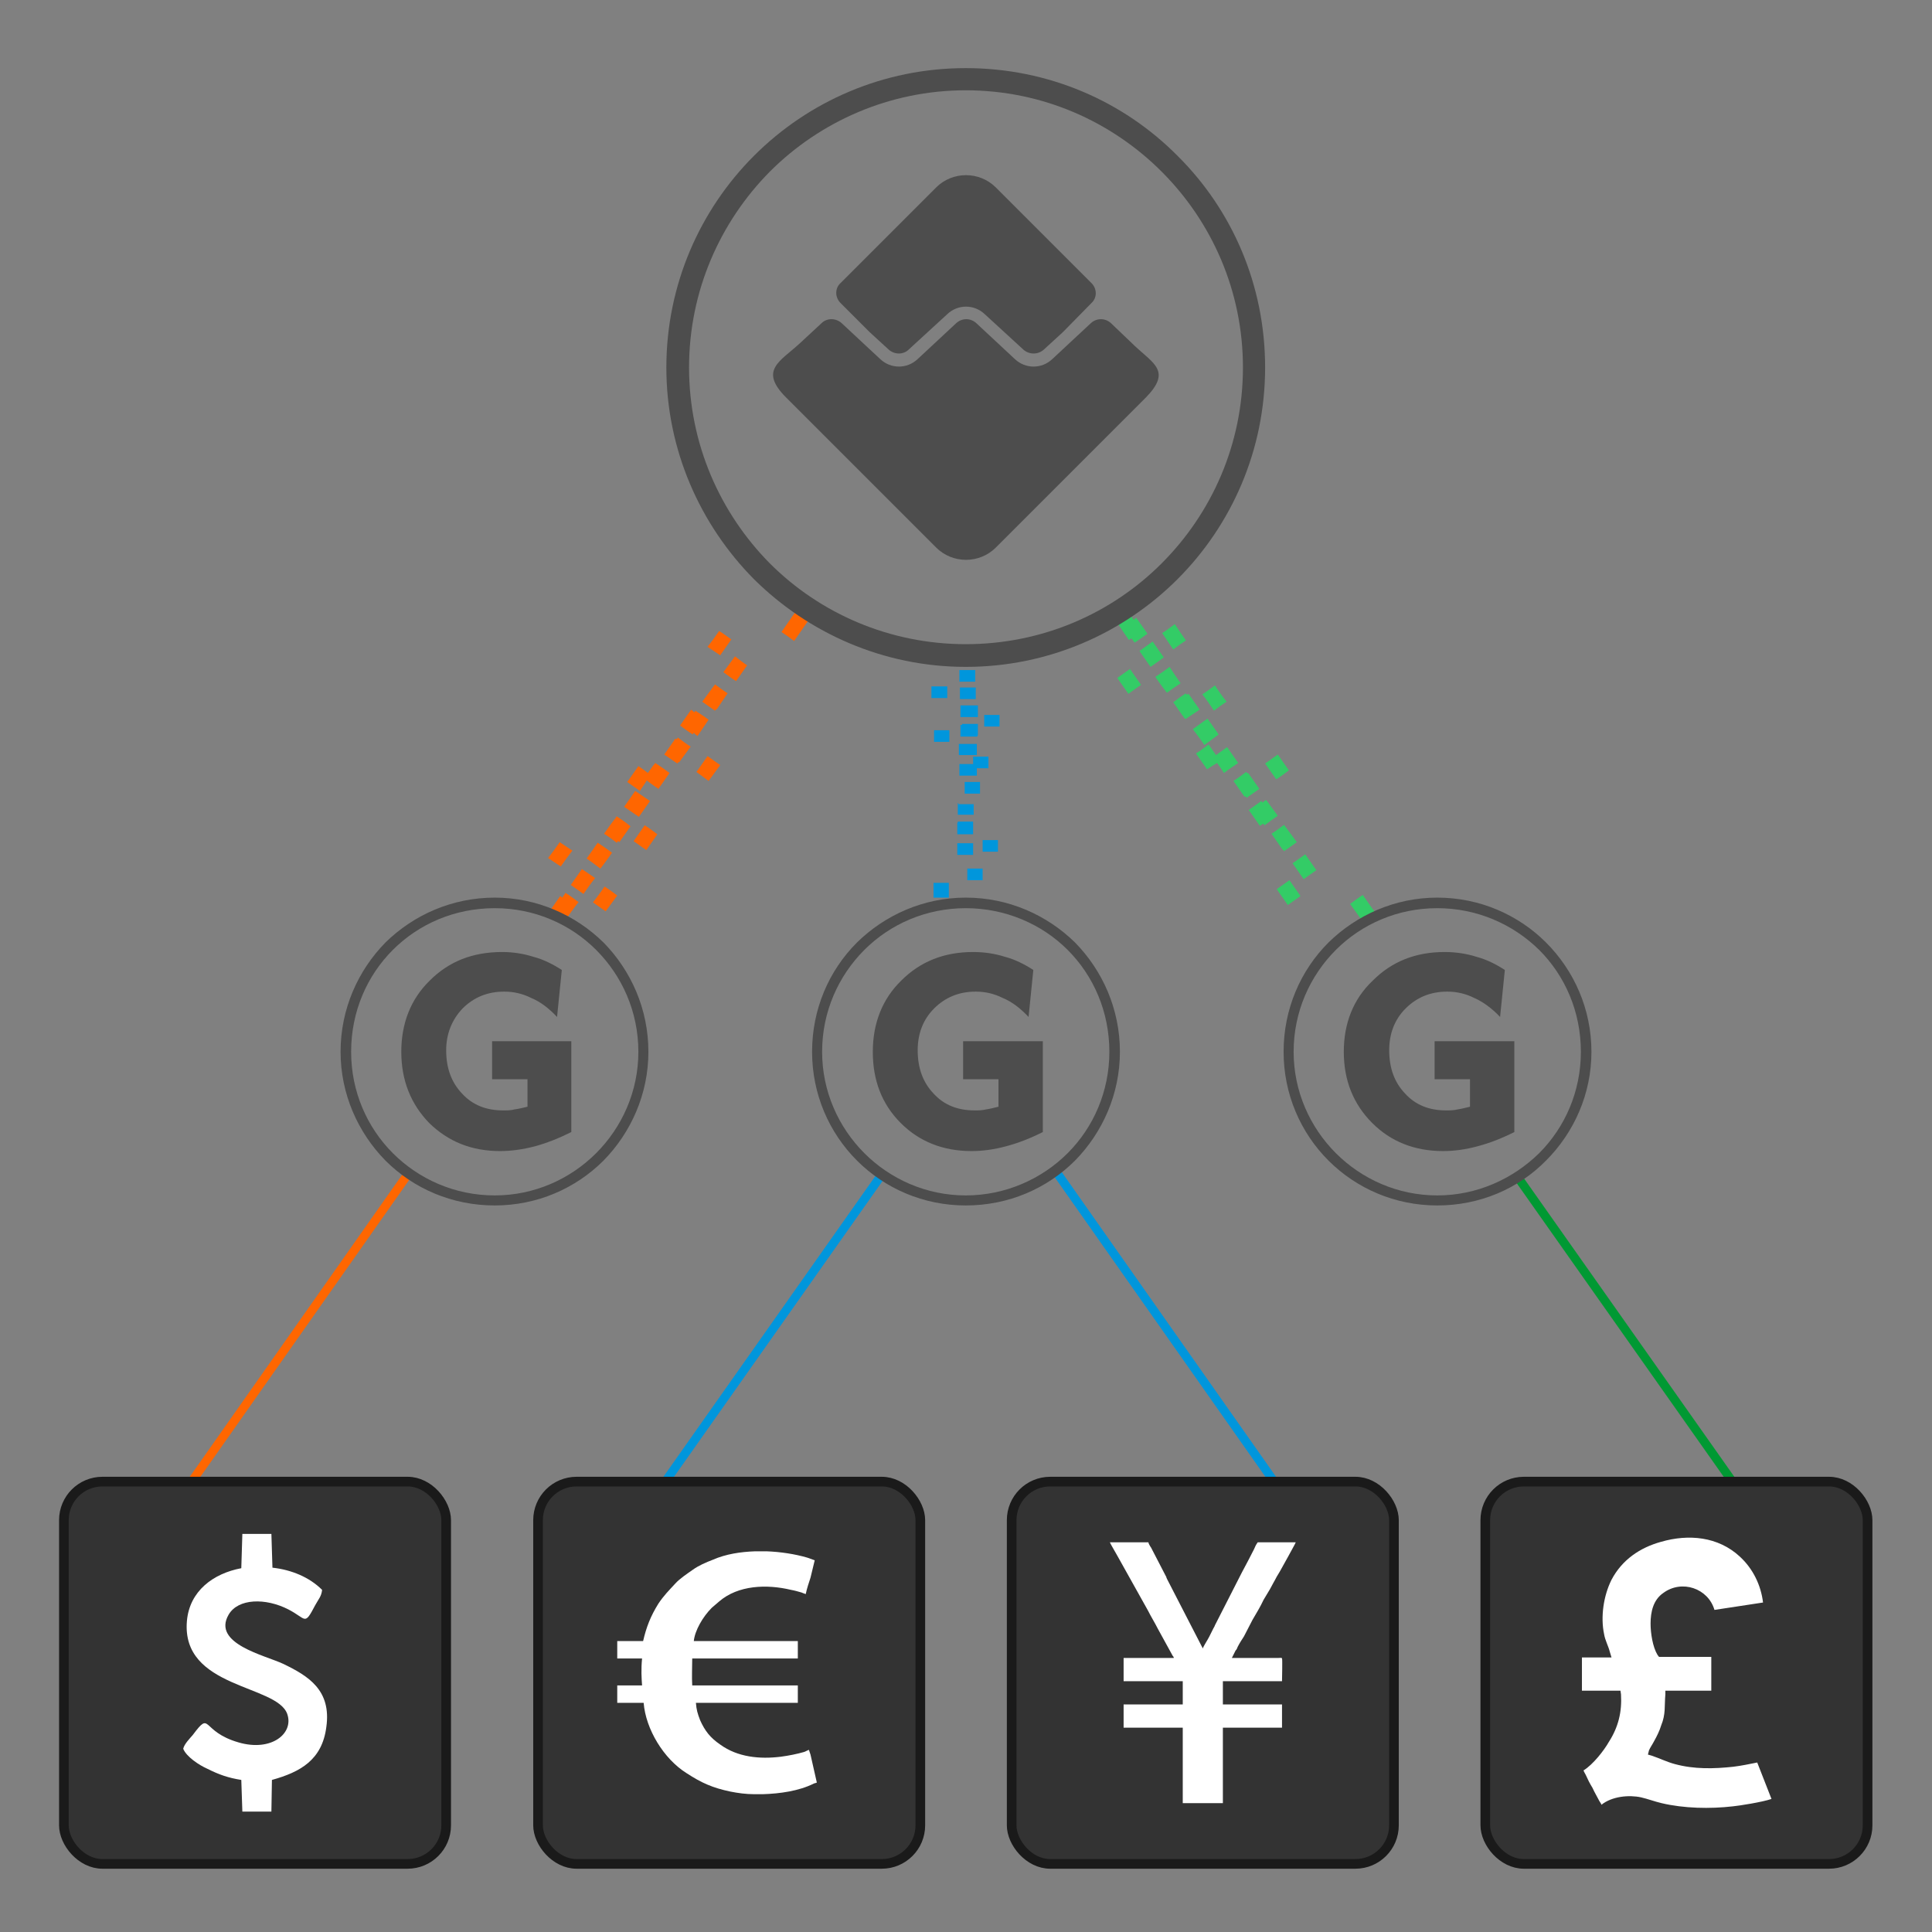 <?xml version="1.0" encoding="UTF-8"?>
<!DOCTYPE svg PUBLIC "-//W3C//DTD SVG 1.1//EN" "http://www.w3.org/Graphics/SVG/1.1/DTD/svg11.dtd">
<!-- Creator: CorelDRAW X7 -->
<svg xmlns="http://www.w3.org/2000/svg" xml:space="preserve" width="200px" height="200px" version="1.1" style="shape-rendering:geometricPrecision; text-rendering:geometricPrecision; image-rendering:optimizeQuality; fill-rule:evenodd; clip-rule:evenodd"
viewBox="0 0 3659 3659"
 xmlns:xlink="http://www.w3.org/1999/xlink">
 <rect x="0" y="0" width="3659" height="3659" fill="#808080" stroke="none"/>
 <defs>
  <style type="text/css">
   <![CDATA[
    .str3 {stroke:#1A1A1A;stroke-width:18.28}
    .str1 {stroke:#0096DC;stroke-width:16.465}
    .str0 {stroke:#009933;stroke-width:16.465}
    .str2 {stroke:#FF6600;stroke-width:16.465}
    .fil0 {fill:none}
    .fil6 {fill:#333333}
    .fil4 {fill:#4D4D4D}
    .fil7 {fill:white}
    .fil3 {fill:#0096DC;fill-rule:nonzero}
    .fil2 {fill:#33CC66;fill-rule:nonzero}
    .fil5 {fill:#4D4D4D;fill-rule:nonzero}
    .fil1 {fill:#FF6600;fill-rule:nonzero}
   ]]>
  </style>
 </defs>
 <g id="Layer_x0020_1">
  <rect class="fil0" width="3659" height="3659"/>
  <g id="_968945888">
   <line class="fil0 str0" x1="2870" y1="2223" x2="3281" y2= "2806" />
   <path class="fil1" d="M1364 1241c7,-10 14,-20 21,-30 -7,-5 -15,-11 -23,-16 -7,10 -14,20 -22,30 8,5 16,11 24,16zm-55 103c-7,10 -14,20 -21,30 8,6 16,12 24,17 0,-1 1,-2 2,-3 2,2 4,4 7,6 7,-10 14,-21 21,-31 -8,-6 -16,-11 -25,-17 0,1 -1,2 -2,3 -2,-2 -4,-3 -6,-5zm195 -130c9,-13 18,-26 27,-39 -8,-6 -16,-12 -24,-17 -9,13 -18,26 -27,39 8,5 16,11 24,17zm-110 76c7,-10 14,-20 21,-30 -8,-5 -15,-11 -23,-17 -7,10 -15,20 -22,30 8,6 16,12 24,17zm-86 124c-8,-5 -16,-11 -24,-17 -1,1 -2,2 -2,3 -1,0 -2,-1 -3,-1 -7,10 -14,20 -21,30 9,6 17,12 25,17 1,-1 1,-2 2,-3 1,1 1,1 1,1 7,-10 15,-20 22,-30zm44 -115c-7,10 -15,20 -22,30 8,6 16,11 24,17 1,-1 2,-2 2,-3 0,0 1,1 1,1 7,-10 14,-21 21,-31 -8,-5 -16,-11 -24,-17 0,1 -1,2 -2,3 0,0 0,0 0,0zm-143 152c-7,10 -14,20 -21,30 8,6 16,11 24,17 4,-7 9,-13 13,-20 7,6 15,11 22,16 7,-10 14,-20 21,-30 -9,-7 -18,-13 -27,-19 -5,6 -9,12 -14,19 -6,-5 -12,-9 -18,-13zm15 159c7,-10 14,-20 21,-30 -8,-6 -16,-12 -24,-17 -7,10 -14,20 -21,30 8,6 16,11 24,17zm118 -131c7,-10 15,-20 22,-30 -8,-6 -16,-11 -24,-17 -7,10 -14,20 -21,30 8,6 15,11 23,17zm-281 218c-7,10 -14,20 -21,30 8,5 15,11 23,17 2,-3 5,-6 7,-9 1,1 3,2 4,3 7,-10 14,-20 22,-30 -1,0 -1,0 -1,0 -8,-6 -16,-12 -24,-17 -2,3 -4,6 -6,9 -1,-1 -3,-2 -4,-3zm86 29c7,-10 15,-20 22,-30 -8,-6 -16,-12 -24,-17 -7,10 -14,20 -22,30 8,6 16,11 24,17zm-42 -33c7,-10 14,-20 22,-30 -9,-6 -17,-12 -25,-17 -7,10 -14,20 -21,30 8,6 16,11 24,17zm-43 -52c7,-10 14,-20 22,-30 -8,-5 -16,-11 -24,-16 -7,10 -14,20 -22,30 8,5 16,11 24,16zm132 -76c-8,-7 -17,-13 -26,-19 -1,1 -2,2 -2,3 0,0 0,0 0,0 -8,10 -15,20 -22,30 8,5 16,11 24,17 1,-1 2,-2 2,-3 1,0 2,1 3,2 7,-10 14,-20 21,-30zm16 -18c7,-10 14,-20 21,-30 -9,-6 -19,-13 -28,-19 -7,10 -14,20 -21,30 9,6 19,13 28,19zm-73 98c8,-10 15,-20 22,-30 -9,-7 -18,-13 -27,-19 -7,10 -14,20 -21,30 9,6 18,13 26,19z"/>
   <line class="fil0 str1" x1="2003" y1="2223" x2="2413" y2= "2806" />
   <line class="fil0 str1" x1="1671" y1="2223" x2="1260" y2= "2806" />
   <line class="fil0 str2" x1="773" y1="2223" x2="363" y2= "2806" />
   <g>
    <path class="fil2" d="M2442 1667c7,10 14,20 21,30 -8,6 -16,11 -24,17 -7,-10 -14,-20 -21,-30 8,-6 16,-11 24,-17zm-56 -103c-7,-10 -14,-20 -21,-30 8,-6 16,-11 24,-17 1,1 1,2 2,3 2,-2 5,-4 7,-5 7,10 15,20 22,30 -9,6 -17,12 -25,18 -1,-1 -2,-2 -2,-3 -3,1 -5,3 -7,4zm195 131c9,13 18,26 28,39 -8,5 -16,11 -24,17 -9,-13 -19,-26 -28,-39 8,-6 16,-12 24,-17zm-109 -77c7,10 14,20 21,30 -8,6 -16,11 -24,17 -7,-10 -14,-20 -21,-30 8,-6 16,-11 24,-17zm-87 -124c-8,6 -16,11 -24,17 -1,-1 -1,-2 -2,-3 -1,0 -1,1 -2,1 -7,-10 -14,-20 -21,-30 8,-5 16,-11 24,-17 1,1 2,2 3,3 0,0 0,-1 1,-1 7,10 14,20 21,30zm44 115c-7,-10 -14,-20 -21,-30 8,-5 16,-11 24,-17 0,1 1,2 2,3 0,0 0,0 0,0 7,10 15,20 22,30 -8,6 -16,11 -24,17 -1,-1 -2,-2 -2,-3 -1,0 -1,0 -1,0zm-143 -152c-7,-10 -14,-20 -21,-30 8,-5 16,-11 24,-17 5,7 9,13 14,20 7,-5 14,-10 21,-15 7,10 14,20 21,30 -9,6 -18,12 -27,19 -4,-7 -9,-13 -13,-19 -7,4 -13,8 -19,12zm15 -159c7,11 14,21 22,31 -8,5 -16,11 -24,17 -7,-11 -14,-21 -22,-31 8,-5 16,-11 24,-17zm119 131c7,10 14,20 21,30 -8,6 -16,12 -24,17 -7,-10 -14,-20 -21,-30 8,-6 16,-11 24,-17zm-282 -217c-7,-10 -14,-20 -21,-31 8,-5 16,-11 24,-16 2,3 4,6 6,9 2,-2 3,-3 5,-4 7,10 14,20 21,30 0,0 0,1 -1,1 -7,5 -15,11 -23,16 -2,-2 -4,-5 -6,-8 -2,1 -3,2 -5,3zm87 -30c7,11 14,21 21,31 -8,5 -16,11 -24,17 -7,-10 -14,-21 -21,-31 8,-5 16,-11 24,-17zm-42 33c7,10 14,20 21,30 -8,6 -16,12 -25,18 -7,-10 -14,-20 -21,-30 8,-6 17,-12 25,-18zm-43 52c7,10 14,20 21,30 -8,6 -16,11 -24,17 -7,-10 -14,-20 -21,-30 8,-6 16,-11 24,-17zm132 77c-9,6 -18,12 -27,18 0,-1 -1,-1 -2,-2 0,0 0,0 0,0 -7,-10 -14,-20 -21,-30 8,-6 16,-12 24,-17 0,1 1,2 2,3 1,-1 2,-2 3,-2 7,10 14,20 21,30zm15 17c7,10 14,20 21,30 -9,7 -18,13 -27,20 -7,-10 -14,-20 -22,-30 10,-7 19,-14 28,-20zm-72 -98c7,11 14,21 21,31 -9,6 -18,12 -26,18 -8,-10 -15,-20 -22,-30 9,-6 18,-12 27,-19z"/>
   </g>
   <line class="fil0" x1="2135" y1="1168" x2="2558" y2= "1769" />
   <path class="fil3" d="M1832 1645c0,8 0,15 0,22 10,0 19,0 29,0 0,-7 0,-14 0,-22 -10,0 -19,0 -29,0zm12 -122l-29 0 0 -2 -1 0c0,8 0,15 0,22 10,0 20,0 30,0 0,-4 0,-13 0,-20zm-76 149c0,9 0,19 0,28 10,0 20,0 29,0 0,-9 0,-19 0,-28 -9,0 -19,0 -29,0zm45 -75c0,7 0,14 0,22 10,0 20,0 30,0 0,-8 0,-15 0,-22 -10,0 -20,0 -30,0zm14 -94c10,0 19,0 29,0 0,-6 0,-14 0,-22 -10,0 -20,0 -29,0 0,7 0,15 0,22zm16 75c0,-7 0,-15 0,-22 -10,0 -19,0 -29,0 0,1 0,1 0,2 0,0 -1,0 -1,0 0,7 0,15 0,22 10,0 20,0 30,0 0,-1 0,-1 0,-2 0,0 0,0 0,0zm29 -123c0,-7 0,-15 0,-22 -9,0 -19,0 -29,0 0,5 0,10 0,14 -9,0 -17,0 -26,0 0,8 0,15 0,22 11,0 22,0 33,0 0,-5 0,-9 0,-14 8,0 15,0 22,0zm-103 -72c0,7 0,15 0,22 9,0 19,0 29,0 0,-7 0,-15 0,-22 -10,0 -20,0 -29,0zm92 208c0,7 0,15 0,22 9,0 19,0 29,0 0,-7 0,-15 0,-22 -10,0 -20,0 -29,0zm-14 -322c-13,0 -19,0 -30,0 0,8 0,15 0,22 0,0 0,0 1,0 9,0 19,0 29,0 0,-7 0,-13 0,-22zm-83 31c0,8 0,15 0,22 10,0 20,0 30,0 0,-7 0,-14 0,-22 -10,0 -20,0 -30,0zm54 2c0,7 0,14 0,22 10,0 20,0 30,0 0,-8 0,-15 0,-22 -10,0 -20,0 -30,0zm46 52c0,7 0,14 0,22 10,0 20,0 29,0 0,-8 0,-15 0,-22 -9,0 -19,0 -29,0zm-45 41c11,0 21,0 32,0 0,-1 0,-2 0,-2 0,0 1,0 1,0 0,-8 0,-15 0,-22 -10,0 -20,0 -30,0 0,1 0,1 0,2 -1,0 -2,0 -3,0 0,7 0,15 0,22zm-3 14c0,7 0,14 0,21 11,0 23,0 34,0 0,-7 0,-14 0,-21 -11,0 -23,0 -34,0zm3 -73c0,8 0,15 0,22 11,0 22,0 33,0 0,-7 0,-14 0,-22 -11,0 -22,0 -33,0z"/>
   <g>
    <path class="fil4" d="M2067 536l-181 -181c-31,-31 -82,-31 -113,0l-181 181c-11,10 -11,27 0,38l55 55 36 33c11,10 28,10 38,0l73 -67c20,-19 51,-19 71,0l73 67c11,10 28,10 39,0l36 -33 54 -55c11,-10 11,-27 0,-38z"/>
    <path class="fil4" d="M1489 753l284 284c31,31 82,31 113,0l284 -284c49,-50 15,-64 -21,-98l-45 -43c-11,-10 -27,-10 -38,0l-73 68c-20,19 -51,19 -71,0l-73 -68c-11,-10 -27,-10 -38,0l-73 68c-20,19 -51,19 -71,0l-73 -68c-11,-10 -28,-10 -38,0l-41 38c-38,35 -78,51 -26,103z"/>
    <path class="fil5" d="M1829 129c157,0 299,63 401,166 103,102 166,244 166,401 0,156 -63,298 -166,401 -102,102 -244,166 -401,166 -156,0 -298,-64 -401,-166 -102,-103 -166,-245 -166,-401 0,-157 64,-299 166,-401 103,-103 245,-166 401,-166zm371 196c-95,-95 -226,-154 -371,-154 -144,0 -276,59 -371,154 -94,95 -153,226 -153,371 0,145 59,276 153,371 95,95 227,153 371,153 145,0 276,-58 371,-153 95,-95 154,-226 154,-371 0,-145 -59,-276 -154,-371z"/>
   </g>
   <g>
    <path class="fil4" d="M1082 1972l0 172c-24,12 -47,21 -69,27 -23,6 -45,9 -66,9 -54,0 -98,-18 -134,-53 -35,-36 -53,-81 -53,-135 0,-54 18,-100 54,-135 36,-36 81,-54 137,-54 20,0 40,3 59,9 19,5 37,14 54,25l-9 89c-16,-17 -32,-29 -49,-36 -16,-8 -33,-12 -51,-12 -32,0 -58,11 -79,32 -20,21 -31,48 -31,79 0,34 10,61 30,82 20,22 46,32 78,32 7,0 15,0 22,-2 8,-1 15,-3 24,-5l0 -52 -67 0 0 -72 150 0z"/>
    <path class="fil5" d="M937 1700c80,0 153,33 206,85 52,53 85,126 85,207 0,80 -33,153 -85,206 -53,53 -126,85 -206,85 -81,0 -154,-32 -207,-85 -52,-53 -85,-126 -85,-206 0,-81 33,-154 85,-207 53,-52 126,-85 207,-85zm192 99c-49,-49 -117,-79 -192,-79 -76,0 -144,30 -193,79 -49,49 -79,117 -79,193 0,75 30,143 79,192 49,49 117,80 193,80 75,0 143,-31 192,-80 49,-49 80,-117 80,-192 0,-76 -31,-144 -80,-193z"/>
   </g>
   <g>
    <path class="fil4" d="M2868 1972l0 172c-24,12 -47,21 -70,27 -22,6 -44,9 -65,9 -54,0 -99,-18 -134,-53 -36,-36 -54,-81 -54,-135 0,-54 18,-100 55,-135 36,-36 81,-54 136,-54 21,0 41,3 60,9 19,5 37,14 54,25l-9 89c-16,-17 -33,-29 -49,-36 -16,-8 -33,-12 -51,-12 -32,0 -58,11 -79,32 -21,21 -31,48 -31,79 0,34 10,61 30,82 20,22 46,32 78,32 7,0 14,0 22,-2 7,-1 15,-3 23,-5l0 -52 -67 0 0 -72 151 0z"/>
    <path class="fil5" d="M2722 1700c81,0 154,33 206,85 53,53 86,126 86,207 0,80 -33,153 -86,206 -52,53 -125,85 -206,85 -80,0 -153,-32 -206,-85 -53,-53 -85,-126 -85,-206 0,-81 32,-154 85,-207 53,-52 126,-85 206,-85zm193 99c-50,-49 -118,-79 -193,-79 -75,0 -143,30 -192,79 -49,49 -80,117 -80,193 0,75 31,143 80,192 49,49 117,80 192,80 75,0 143,-31 193,-80 49,-49 79,-117 79,-192 0,-76 -30,-144 -79,-193z"/>
   </g>
   <g>
    <path class="fil4" d="M1975 1972l0 172c-24,12 -47,21 -70,27 -22,6 -44,9 -65,9 -54,0 -99,-18 -134,-53 -36,-36 -53,-81 -53,-135 0,-54 18,-100 54,-135 36,-36 81,-54 136,-54 21,0 41,3 60,9 19,5 37,14 54,25l-9 89c-16,-17 -32,-29 -49,-36 -16,-8 -33,-12 -51,-12 -32,0 -58,11 -79,32 -21,21 -31,48 -31,79 0,34 10,61 30,82 20,22 46,32 78,32 7,0 14,0 22,-2 7,-1 15,-3 23,-5l0 -52 -67 0 0 -72 151 0z"/>
    <path class="fil5" d="M1829 1700c81,0 154,33 207,85 52,53 85,126 85,207 0,80 -33,153 -85,206 -53,53 -126,85 -207,85 -80,0 -153,-32 -206,-85 -53,-53 -85,-126 -85,-206 0,-81 32,-154 85,-207 53,-52 126,-85 206,-85zm193 99c-49,-49 -118,-79 -193,-79 -75,0 -143,30 -192,79 -49,49 -80,117 -80,193 0,75 31,143 80,192 49,49 117,80 192,80 75,0 144,-31 193,-80 49,-49 79,-117 79,-192 0,-76 -30,-144 -79,-193z"/>
   </g>
   <rect class="fil6 str3" x="121" y="2806" width="724" height="724" rx="73" ry="73"/>
   <rect class="fil6 str3" x="1019" y="2806" width="724" height="724" rx="73" ry="73"/>
   <rect class="fil6 str3" x="1916" y="2806" width="724" height="724" rx="73" ry="73"/>
   <rect class="fil6 str3" x="2813" y="2806" width="724" height="724" rx="73" ry="73"/>
   <path class="fil7" d="M459 3431l55 0 1 -60c54,-15 95,-38 103,-100 10,-70 -34,-97 -82,-120 -34,-16 -135,-38 -103,-93 18,-31 70,-32 113,-10 35,18 30,32 51,-8 6,-11 12,-17 13,-29 -24,-24 -58,-38 -94,-42l-2 -64 -55 0 -2 65c-53,10 -98,43 -103,100 -11,128 170,120 190,176 13,37 -30,72 -92,54 -73,-21 -51,-62 -87,-14 -6,7 -16,17 -18,26 6,15 30,31 46,38 22,11 39,17 64,21l2 60z"/>
   <path class="fil7" d="M1169 3108l0 33 47 0c-2,21 -1,37 0,51l-47 0 0 33 50 0c4,50 38,106 81,133 29,19 50,28 83,35 15,3 30,5 45,5l17 0c32,-1 68,-6 96,-20 2,-1 4,-1 6,-2l-12 -53c-1,-3 -2,-6 -3,-9 -3,1 -6,3 -9,4 -14,4 -29,7 -44,9 -40,5 -82,1 -115,-23 -19,-13 -29,-26 -38,-46 -5,-13 -7,-20 -8,-33l193 0 0 -33 -200 0c-1,-17 0,-34 0,-51l200 0 0 -33 -197 0c2,-20 17,-46 34,-63 5,-4 9,-8 14,-12 36,-31 90,-33 136,-22 6,1 13,3 20,5 2,1 5,2 8,3 2,-10 6,-22 9,-31l8 -33 -14 -5c-24,-7 -51,-11 -77,-12l-22 0c-27,1 -55,5 -80,16 -13,5 -27,11 -38,19 -10,7 -25,17 -33,26 -12,13 -22,23 -32,38 -15,24 -23,45 -29,71l-49 0z"/>
   <path class="fil7" d="M2102 2921c1,3 13,23 15,27l57 102c6,12 13,23 19,35l28 51c1,1 2,2 2,4l-95 0 0 44 112 0 0 44 -112 0 0 44 112 0 0 143 9 0 58 0 9 0 0 -143 112 0 0 -44 -112 0 0 -44 112 0c0,-4 1,-42 0,-43 0,-2 -5,-1 -7,-1l-88 0c1,-2 6,-12 7,-14 2,-2 3,-4 4,-7 3,-6 8,-14 12,-20l16 -31c7,-12 15,-25 21,-38l12 -20c4,-8 9,-16 13,-24l6 -10c5,-9 10,-18 15,-27 2,-4 14,-25 15,-28l-72 0c-3,4 -5,8 -7,13 -7,14 -15,29 -23,44l-51 100c-1,3 -2,4 -3,6l-8 16c-3,6 -11,18 -12,22l-68 -132c0,-1 -1,-1 -1,-3l-29 -56c-1,-1 -1,-2 -2,-3 -1,-2 -3,-5 -3,-7l-73 0z"/>
   <path class="fil7" d="M3033 3418c20,-16 52,-19 75,-14 13,3 26,8 39,11 42,10 92,11 135,6 11,-1 56,-8 73,-14l-27 -69c-15,3 -29,6 -45,8 -37,4 -74,5 -111,-5 -15,-4 -29,-11 -44,-16l-7 -2 2 -8c2,-5 7,-12 10,-18 5,-9 10,-19 13,-29 9,-22 6,-36 8,-59l0 -7 87 0 0 -33 0 0 0 -24 0 0 0 -7 -99 0 -3 -4c-9,-15 -13,-41 -13,-59 0,-22 5,-45 24,-58 35,-26 85,-9 97,32l92 -14c-4,-33 -19,-64 -44,-87 -41,-38 -97,-43 -149,-28 -40,11 -74,34 -94,72 -15,30 -21,70 -14,103 2,12 8,22 11,34l3 10 -56 0 0 63 0 0 0 0 73 0 1 7c2,33 -5,62 -23,90 -9,16 -30,43 -48,54 1,3 3,6 4,8 4,9 8,17 13,25 4,9 9,17 13,25 1,2 3,4 4,7z"/>
  </g>
 </g>
</svg>
